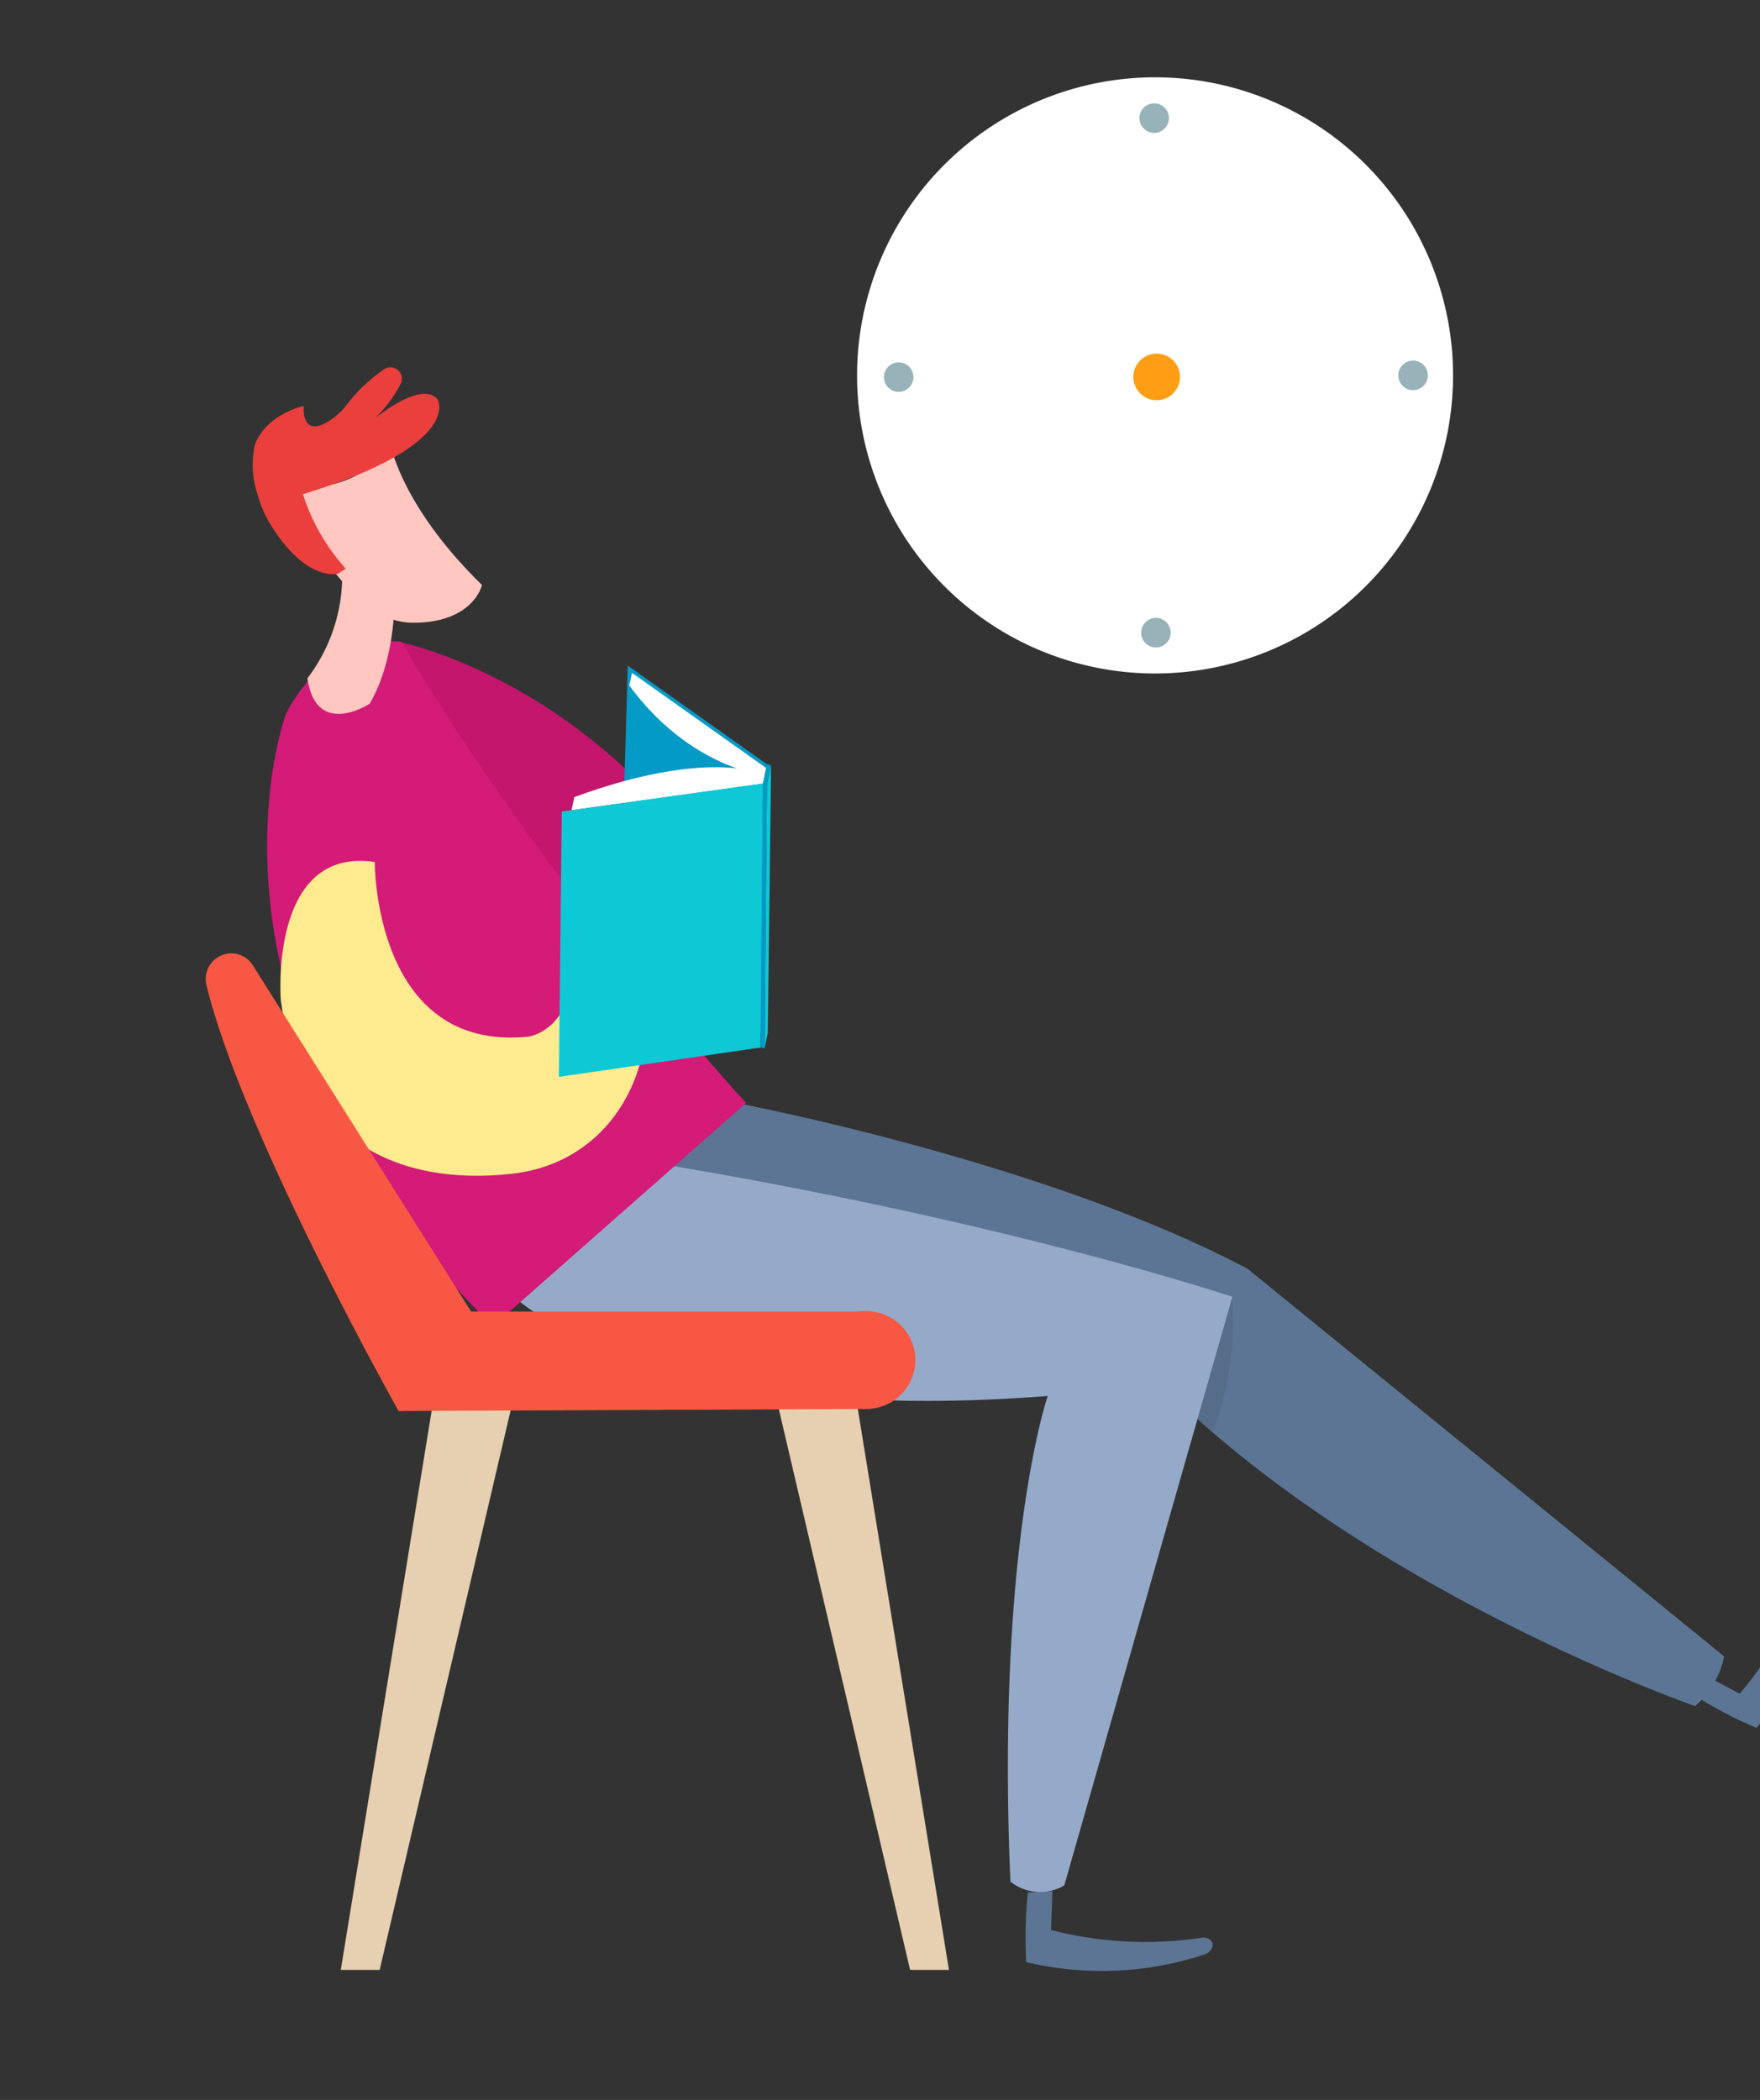 <svg xmlns="http://www.w3.org/2000/svg" width="148" height="176.532" viewBox="0 0 148 176.532">
    <rect x="0" y="0" width="148" height="176.532" fill="#333333" stroke="none"/>
    <defs>
        <style>
            .cls-1{fill:#3c4858}.cls-2{fill:#e5e9ec}.cls-3{clip-path:url(#clip-path)}.cls-4{clip-path:url(#clip-path-2)}.cls-5{fill:#5c7594}.cls-6{opacity:.074}.cls-7{fill:#95aac9}.cls-8{fill:#c3166c}.cls-9{fill:#d31b77}.cls-10{fill:#ffc7c0}.cls-11{fill:#ea3f3d}.cls-12{fill:#e7d0b1}.cls-13{fill:#ffeb8f}.cls-14{fill:#f85843}.cls-15{fill:#fff}.cls-16{fill:#97b2b8}.cls-17{fill:#ff9e14}.cls-18{fill:#049ac6}.cls-19{fill:#0ec8d6}
        </style>
        <clipPath id="clip-path">
            <path id="Path_70613" d="M6.779 0h134.442C144.965 0 148 4.94 148 11.033V165.5c0 6.094-3.035 11.033-6.779 11.033H6.779C3.035 176.532 0 171.593 0 165.5V11.033C0 4.94 3.035 0 6.779 0z" class="cls-1" data-name="Path 70613" transform="translate(-2499 743.748)"/>
        </clipPath>
        <clipPath id="clip-path-2">
            <rect id="Rectangle_6037" width="296" height="208" class="cls-2" data-name="Rectangle 6037" rx="12" transform="translate(32 360)"/>
        </clipPath>
    </defs>
    <g id="ic_wait" transform="translate(-180 -414.748)">
        <g id="Mask_Group_14" class="cls-3" data-name="Mask Group 14" transform="translate(2679 -329)">
            <g id="Mask_Group_13" class="cls-4" data-name="Mask Group 13" transform="translate(-2679 378)">
                <g id="Group_16443" data-name="Group 16443" transform="translate(175 372.247)">
                    <g id="Character" transform="translate(12.507 31.749)">
                        <path id="Shape" d="M3.463 11A29.642 29.642 0 0 0 9.229.575a.87.87 0 0 1 .442-.512.485.485 0 0 1 .657.183.955.955 0 0 1 .192.685 25.868 25.868 0 0 1-5.641 12.948A34.867 34.867 0 0 1 0 11.352l.762-1.785z" class="cls-5" transform="translate(135.321 93.127)"/>
                        <path id="Shape-2" d="M2.143 3.255a31.566 31.566 0 0 0 12.689.645.877.877 0 0 1 .551.1.551.551 0 0 1 .225.863.963.963 0 0 1-.511.433 27.552 27.552 0 0 1-15.042.66A37.126 37.126 0 0 1 .191.105L2.256 0z" class="cls-5" data-name="Shape" transform="translate(78.734 120.739)"/>
                        <path id="Shape-3" d="M8.93 0s25.917 4.879 42.993 13.939L92 46.521a7.506 7.506 0 0 1-2.442 4.179s-26.266-9.1-43.864-26c0 0-33.671-7.274-45.694-15.986z" class="cls-5" data-name="Shape" transform="translate(45.48 54.474)"/>
                        <path id="Shape-4" d="M0 8.272L6.016 0a26.327 26.327 0 0 1-1.627 11.509Q2.7 10.056 1.094 8.516S.706 8.432 0 8.272z" class="cls-6" data-name="Shape" transform="translate(90.08 70.656)"/>
                        <path id="Shape-5" d="M0 10.839s11.006 11.38 45.281 8.684c0 0-4.344 12.577-3.138 40.822a3.992 3.992 0 0 0 4.531.323l14.135-49.483S41.824 4.837 12.613 0z" class="cls-7" data-name="Shape" transform="translate(35.315 59.58)"/>
                        <path id="Shape-6" d="M2.222 0s15.77 3.2 26.691 19.986c.616.946 3.968 8.609-.458 12.68a12.549 12.549 0 0 1-4.017 2.4C12 39.888 0 32.408 0 32.408l1.829-6.316s10.846 3.615 20.124-.044c.001.001-11.629-6.795-19.731-26.048z" class="cls-8" data-name="Shape" transform="translate(24.006 15.75)"/>
                        <path id="Shape-7" d="M1.6 6.061s-9.409 24.959 17.38 51.53l21.3-18.774S22.99 20.087 11.316.049c0 0-6.055-1.001-9.716 6.012z" class="cls-9" data-name="Shape" transform="translate(14.955 15.657)"/>
                        <g id="Group_16441" data-name="Group 16441" transform="rotate(54.97 22.384 19.58)">
                            <path id="Shape-8" d="M3.612 0s4.79 2.917 6.8 7.3c0 0-.162 5.376-4.754 3.054A14.292 14.292 0 0 0 0 2.816z" class="cls-10" data-name="Shape" transform="translate(13.747 12.07)"/>
                            <path id="Shape-9" d="M1.18 0s4.8 2.351 14.3.56c0 0 2.179 2.365-.672 6.49a5.61 5.61 0 0 1-2.56 2.05A15.1 15.1 0 0 1 .137 8.532a.237.237 0 0 1-.08-.368A8.427 8.427 0 0 0 1.5.136" class="cls-10" data-name="Shape" transform="translate(5.925 5.341)"/>
                            <path id="Shape-10" d="M13.68 15.278s-.931 2.61-6.641 2.266a9.364 9.364 0 0 1-2.717-.564A7.864 7.864 0 0 1 .815 14.8C-.8 12.5.482 9.535.482 9.535s2.1 1.816 2.251-1A5.616 5.616 0 0 0 2.5 6.608a13.6 13.6 0 0 1-.662-4.442.958.958 0 0 1 1.786-.391A11.463 11.463 0 0 1 4.78 5.269S4.33.148 6.515 0c0 0 4.357.429 0 13.853a17.286 17.286 0 0 0 7.2.644" class="cls-11" data-name="Shape"/>
                        </g>
                        <path id="Combined_Shape" d="M47.872 47.436L36.764 0h6.665l7.71 47.436zM0 47.436L7.71 0h6.665L3.267 47.436z" class="cls-12" data-name="Combined Shape" transform="translate(21.152 79.913)"/>
                        <path id="Shape-11" d="M7.934.093s-.1 16.032 12.953 14.682c0 0 5.179-.763 3.167-9.487 0 0 1.424-2.557 2.7-1.436 7.378 6.452 4.368 21.178-7.322 22.457C9.9 27.353 1.545 23.505.034 11.672c0 0-1-12.885 7.9-11.579z" class="cls-13" data-name="Shape" transform="translate(16.071 34.119)"/>
                        <path id="Shape-12" d="M22.314 30.112h32.52a4.432 4.432 0 0 1 .541-.033 4.109 4.109 0 0 1 .6 8.193l-.031.029h-.27q-.147.01-.3.01c-.086 0-.171 0-.256-.007l-38.9.17S3.074 15.116.058 2.659A2.165 2.165 0 0 1 1.3.18a2.128 2.128 0 0 1 2.65.813z" class="cls-14" data-name="Shape" transform="translate(9.794 41.895)"/>
                    </g>
                    <g id="Clock" transform="translate(77.072)">
                        <path id="Shape-13" d="M25.058 0A25.058 25.058 0 1 1 0 25.058 25.07 25.07 0 0 1 25.058 0z" class="cls-15" data-name="Shape"/>
                        <path id="Combined_Shape-2" d="M21.63 44.5a1.242 1.242 0 1 1 1.242 1.242A1.242 1.242 0 0 1 21.63 44.5zM0 23.014a1.241 1.241 0 1 1 1.242 1.242A1.242 1.242 0 0 1 0 23.014zm43.254-.146A1.242 1.242 0 1 1 44.5 24.11a1.242 1.242 0 0 1-1.246-1.241zM21.484 1.242a1.241 1.241 0 1 1 1.242 1.241 1.242 1.242 0 0 1-1.242-1.241z" class="cls-16" data-name="Combined Shape" transform="translate(2.259 2.189)"/>
                        <path id="Shape-14" d="M1.96 0A1.96 1.96 0 1 1 0 1.96 1.961 1.961 0 0 1 1.96 0z" class="cls-17" data-name="Shape" transform="translate(23.233 23.228)"/>
                    </g>
                    <g id="Group_16442" data-name="Group 16442" transform="rotate(-78 75.165 12.108)">
                        <g id="Book_Back" data-name="Book Back" transform="translate(2.788 2.875)">
                            <path id="Shape-15" d="M4.443 17.642l22.109-4.465L32.234 0 0 5.881z" class="cls-18" data-name="Shape"/>
                            <path id="Shape-16" d="M.029 12.693S-.694 6.452 5.044 0h1.09L.656 12.693z" class="cls-15" data-name="Shape" transform="translate(25.577 .478)"/>
                        </g>
                        <g id="Book_Front" data-name="Book Front">
                            <path id="Shape-17" d="M6.279 15.287S7.614 10.33 1.128 0H0l5.54 15.287z" class="cls-15" data-name="Shape" transform="translate(22.15 .78)"/>
                            <path id="Shape-18" d="M5.941 20.473l21.747-4.422L21.867 0 0 4.4z" class="cls-19" data-name="Shape"/>
                            <path id="Shape-19" d="M23.4 0L1.312 4.411H0L21.722 0z" class="cls-19" data-name="Shape" transform="translate(5.947 16.405)"/>
                            <path id="Shape-20" d="M0 4.764L21.735.35V0L0 4.418z" class="cls-18" data-name="Shape" transform="translate(5.944 16.053)"/>
                            <path id="Shape-21" d="M0 0h1.667v.348H0z" class="cls-18" data-name="Shape" transform="translate(27.672 16.055)"/>
                        </g>
                    </g>
                </g>
            </g>
        </g>
    </g>
</svg>

